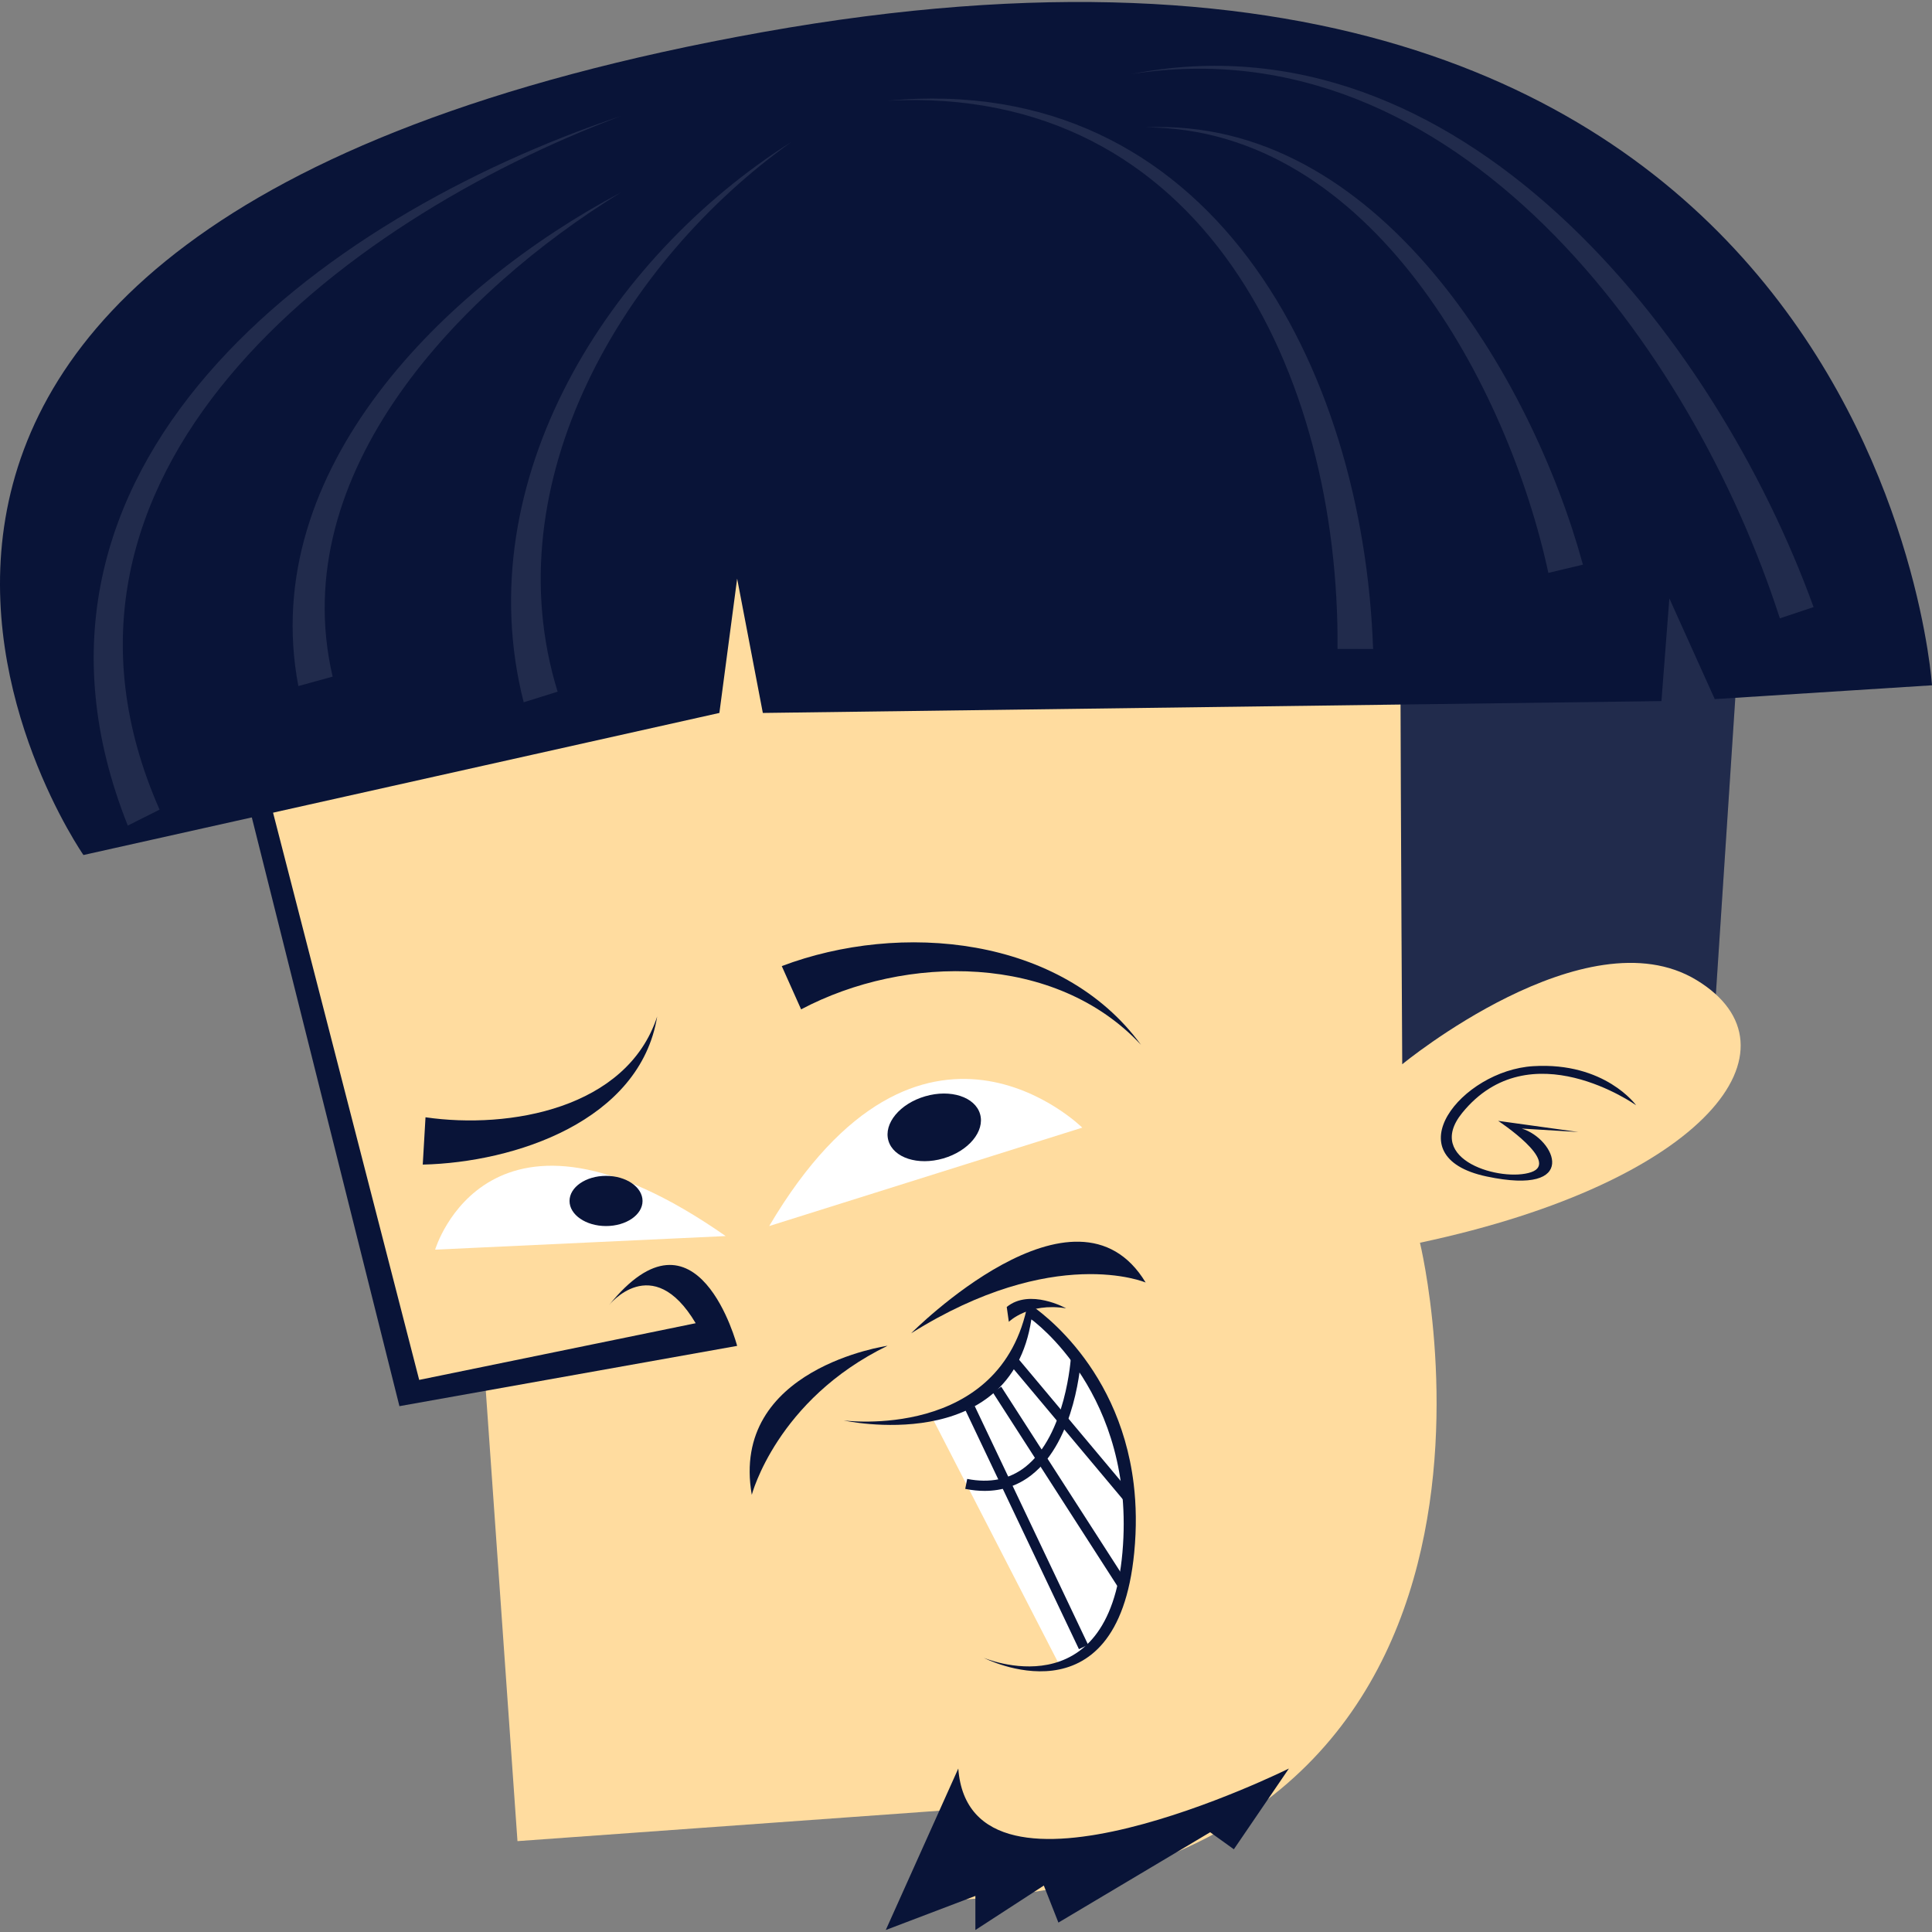 <?xml version="1.0" encoding="UTF-8"?>
<!-- Generator: Adobe Illustrator 25.2.3, SVG Export Plug-In . SVG Version: 6.00 Build 0)  -->
<svg xmlns="http://www.w3.org/2000/svg" xmlns:xlink="http://www.w3.org/1999/xlink" version="1.1" id="Capa_1" x="0px" y="0px" viewBox="0 0 512 512" style="enable-background:new 0 0 512 512;" xml:space="preserve" width="512" height="512">
<rect x="0" y="0" width="512" height="512" fill="#808080" stroke="none"/>
<g>
	<g>
		<polygon style="fill:#091438;" points="375.919,133.459 344.518,159.63 367.025,310.887 454.428,267.967 464.042,121.418   "/>
		<polygon style="opacity:0.1;fill:#FFFFFF;" points="375.919,133.459 344.518,159.63 367.025,310.887 454.428,267.967     464.042,121.418   "/>
	</g>
	<path style="fill:#FFDC9F;" d="M128.623,366.889l8.513,121.029l114.15-8.224l-4.238,24.113   c170.614-5.433,129.255-174.469,129.255-174.469c76.402-16.232,102.596-51.823,73.286-69.612   c-29.311-17.793-77.983,22.315-77.983,22.315s-1.427-231.004,0.141-231.004c1.573,0-293.616,23.934-293.616,23.934l4.555,131.891   l-14.665,8.257l2.506,4.74l10.467,37.385l27.479,112.261l4.445-1.114L128.623,366.889z"/>
	<path style="fill:#091438;" d="M59.794,188.938l46.06,183.709l89.497-15.974c0,0-10.465-40.028-34.018-10.718   c0,0,11.514-14.661,23.03,4.711l-73.274,15.024L65.554,188.938H59.794z"/>
	<path style="fill:#091438;" d="M112.765,296.091c22.251,3.226,53.4-2.293,61.394-26.705c-4.539,27.709-37.748,38.681-62.125,39.243   L112.765,296.091z"/>
	<path style="fill:#091438;" d="M207.178,256.025c31.391-11.872,74.077-8.047,95.2,20.871c-22.637-24.304-62.33-24.08-90.075-9.405   L207.178,256.025z"/>
	<g>
		<path style="fill:#FFFFFF;" d="M246.726,375.112c13.948-3.507,24.584-13.376,26.114-28.086    c14.092,11.361,19.672,23.819,25.52,40.341c1.788,13.869,1.9,34.146-6.17,46.287c-2.25,1.863-8.221,7.468-11.207,8.033    C280.983,441.688,246.726,375.112,246.726,375.112z"/>
		<path style="fill:#091438;" d="M300.44,393.264c0.669,5.543,0.783,11.601,0.139,18.194c-4.498,46.178-39.876,27.883-39.876,27.883    s33.062,14.112,36.754-27.916c3.686-42.033-24.134-61.773-24.134-61.773c-5.543,36.562-49.745,26.781-49.745,26.781    s41.877,5.594,48.817-31.107C272.395,345.326,296.417,359.991,300.44,393.264"/>
		<path style="fill:#091438;" d="M267.352,350.294c0,0,5.224-5.193,15.17-3.58c0,0-9.596-5.361-15.725-0.354L267.352,350.294z"/>
		
			<rect x="270.869" y="369.856" transform="matrix(0.903 -0.429 0.429 0.903 -147.404 155.97)" style="fill:#091438;" width="2.697" height="70.098"/>
		
			<rect x="279.612" y="363.456" transform="matrix(0.841 -0.541 0.541 0.841 -168.714 214.557)" style="fill:#091438;" width="2.7" height="62.171"/>
		
			<rect x="282.551" y="355.183" transform="matrix(0.766 -0.642 0.642 0.766 -176.938 270.826)" style="fill:#091438;" width="2.697" height="47.018"/>
		<path style="fill:#091438;" d="M260.933,395.101c-1.648,0-3.362-0.177-5.137-0.528l0.523-2.643    c5.988,1.178,11.149,0.122,15.339-3.132c10.91-8.485,12.147-29.099,12.158-29.305l2.693,0.143    c-0.048,0.899-1.323,22.057-13.194,31.289C269.744,393.704,265.594,395.101,260.933,395.101z"/>
	</g>
	<path style="fill:#091438;" d="M22.115,226.589l168.527-37.651l4.709-35.591l6.808,35.591l238.14-3.139l2.096-27.222l12.033,26.698   L512,181.609c0,0-14.652-225.831-309.841-173.102C-93.031,61.23,22.115,226.589,22.115,226.589z"/>
	<g>
		<path style="fill:#FFFFFF;" d="M203.847,324.915l82.966-26.08C286.813,298.835,244.194,256.595,203.847,324.915z"/>
		<path style="fill:#091438;" d="M259.728,295.234c1.319,4.551-3.042,9.819-9.751,11.765c-6.701,1.955-13.211-0.156-14.537-4.707    c-1.317-4.551,3.044-9.819,9.753-11.765C251.898,288.572,258.405,290.683,259.728,295.234z"/>
	</g>
	<g>
		<path style="fill:#FFFFFF;" d="M192.31,327.57l-76.995,3.601C115.315,331.171,129.397,283.629,192.31,327.57z"/>
		<path style="fill:#091438;" d="M170.28,318.27c0,3.664-4.331,6.645-9.677,6.645c-5.34,0-9.671-2.98-9.671-6.645    c0-3.673,4.331-6.657,9.671-6.657C165.949,311.613,170.28,314.598,170.28,318.27z"/>
	</g>
	<path style="fill:#091438;" d="M253.956,468.681l-19.218,42.793l23.748-9.034v9.034l18.14-11.782l3.863,9.815l40.216-23.944   l6.281,4.517l14.585-21.398C341.569,468.681,257.073,510.688,253.956,468.681z"/>
	<path style="fill:#091438;" d="M235.208,356.643c0,0-41.833,5.944-35.978,39.5C199.231,396.143,205.816,370.937,235.208,356.643z"/>
	<path style="fill:#091438;" d="M241.46,353.338c0,0,43.646-44.068,62.15-13.458C303.61,339.88,279.364,329.567,241.46,353.338z"/>
	<path style="fill:#091438;" d="M433.587,292.904c0,0-8.219-11.508-27.252-10.359c-19.037,1.136-37.311,23.961-12.365,29.233   c24.938,5.277,18.243-9.975,9.31-12.694l14.98,0.907l-21.236-2.951c0,0,16.567,10.887,8.78,13.593   c-7.771,2.697-28.493-3.149-18.312-15.695C405.417,272.856,433.587,292.904,433.587,292.904z"/>
	<g style="opacity:0.1;">
		<path style="fill:#FFFFFF;" d="M138.784,186.111C123.78,127.288,161.321,68.212,209.74,37.609    c-44.462,31.622-79.138,90.095-61.965,145.695L138.784,186.111z"/>
		<path style="fill:#FFFFFF;" d="M33.868,218.788C-4.008,123.788,84.421,57.663,164.476,30.775    C90.039,58.721,3.071,125.579,42.286,214.558L33.868,218.788z"/>
		<path style="fill:#FFFFFF;" d="M79.069,181.814c-10.925-57.419,39.034-106.159,85.407-130.777    c-42.354,26.045-88.973,74.057-76.322,128.273L79.069,181.814z"/>
		<path style="fill:#FFFFFF;" d="M354.462,171.974c0.566-72.723-35.545-149.638-119.254-145.288    c85.797-8.047,126.086,70.738,128.676,145.305L354.462,171.974z"/>
		<path style="fill:#FFFFFF;" d="M410.329,151.819C399.787,102.816,363.587,33.956,303.61,33.751    c61.652-2.867,102.313,66.21,115.883,115.889L410.329,151.819z"/>
		<path style="fill:#FFFFFF;" d="M471.679,163.86C448.474,91.95,385.704,6.025,299.78,19.643    c86.824-17.121,154.688,69.034,180.836,141.239L471.679,163.86z"/>
	</g>
</g>















</svg>
